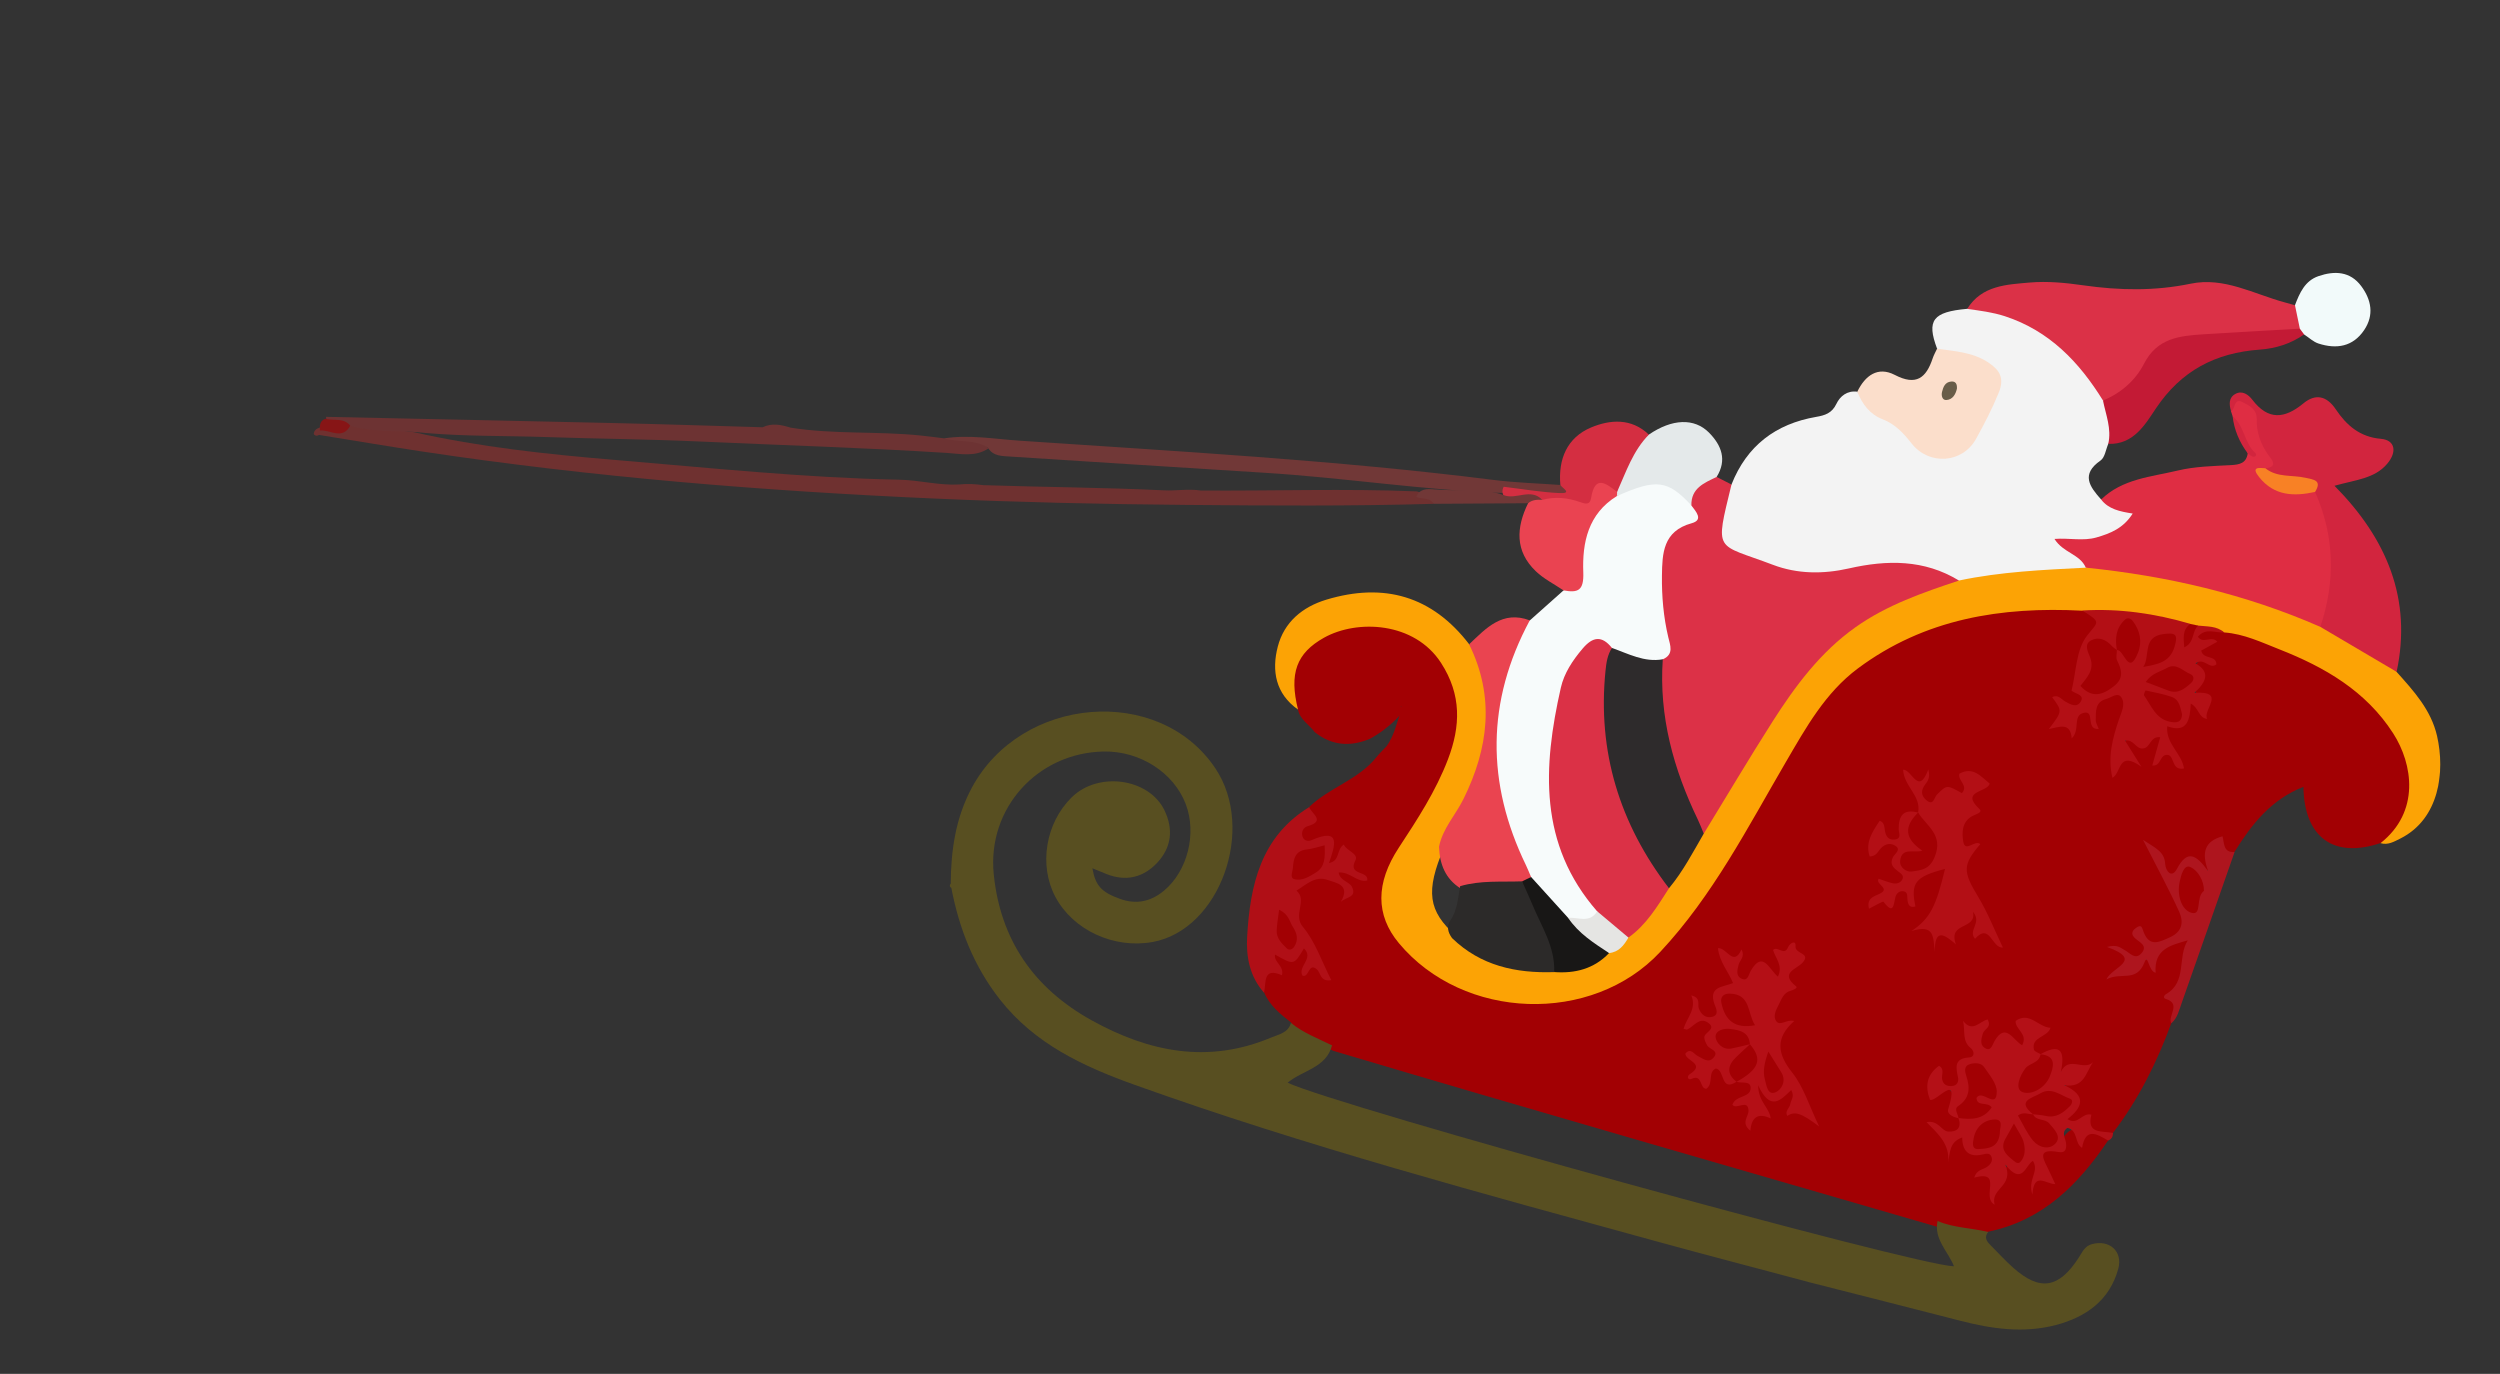 <svg width="222" height="122" viewBox="0 0 222 122" fill="none" xmlns="http://www.w3.org/2000/svg">
<rect x="0" y="0" width="222" height="122" fill="#333333" stroke="none"/>
<g clip-path="url(#clip0)">
<path d="M116.749 65.014C116.256 64.341 115.435 63.914 115.262 63.007C113.939 60.858 114.226 58.863 116.095 57.207C118.769 54.84 123.183 54.464 126.105 56.352C129.178 58.339 130.625 62.442 129.592 65.957C128.604 69.324 126.832 72.287 124.902 75.142C121.721 79.845 123.293 83.162 127.594 85.875C130.855 87.932 134.554 88.768 138.379 88.841C140.339 88.88 142.071 88.055 143.706 86.939C148.01 84.004 150.766 79.79 153.426 75.479C155.742 71.724 157.813 67.827 160.14 64.082C162.133 60.868 164.735 58.301 168.224 56.685C173.504 54.239 179.024 53.247 184.813 53.762C185.607 53.946 186.197 54.394 186.537 55.145C186.694 55.497 186.882 56.135 186.628 56.212C184.53 56.845 185.85 59.051 184.752 60.133C184.311 60.57 184.617 61.029 184.903 61.502C185.525 62.535 184.886 63.071 183.986 62.866C183.064 62.658 183.598 63.348 183.384 63.545C183.244 63.675 182.868 63.868 183.49 64.123C184.351 64.478 184.075 63.774 184.225 63.526C184.484 63.098 184.786 62.811 185.302 62.956C185.979 63.145 185.932 63.649 185.804 64.179C185.932 63.8 185.831 63.405 185.875 63.02C186.021 61.684 187.079 61.332 188.099 61.463C189.303 61.616 188.97 62.673 188.787 63.459C188.462 64.862 187.801 66.191 187.936 67.786C188.034 67.118 188.58 66.868 188.663 66.105C188.817 64.681 190.71 66.193 191.548 65.122C191.704 64.921 192.318 65.767 192.049 66.252C191.481 67.276 192.336 66.655 192.564 66.745C192.742 66.814 192.883 66.951 193.065 67.012C192.958 66.875 192.81 66.76 192.739 66.612C192.238 65.575 191.151 64.388 193.377 64.007C193.859 63.924 193.857 63.475 193.956 63.112C194.298 61.855 194.955 62.238 195.776 62.824C194.222 61.814 195.604 60.218 194.831 59.097C195.77 58.641 194.83 57.147 195.927 57.005C195.694 57.196 195.267 57.36 194.999 56.812C194.805 56.413 195.117 56.08 195.467 55.88C196.187 55.474 196.959 55.671 197.724 55.712C203.541 57.089 208.853 59.332 212.538 64.351C214.119 66.505 214.854 68.871 214.201 71.537C213.818 73.094 213.068 74.371 211.397 74.859C207.269 76.26 204.614 74.406 204.544 69.871C201.664 70.999 199.948 73.199 198.435 75.63C198.155 75.854 197.872 75.827 197.548 75.694C196.396 75.222 196.383 75.231 196.484 76.32C196.555 77.087 196.172 77.55 195.504 77.172C194.697 76.724 194.306 76.849 193.57 77.415C191.919 78.68 192.181 76.543 191.524 76.074C192.15 77.575 193.085 78.953 193.813 80.44C194.319 81.474 194.233 82.507 193.332 83.188C192.444 83.859 191.385 84.594 190.057 83.11C190.619 83.876 190.947 84.385 190.306 84.901C189.511 85.541 189.048 84.88 188.549 84.505C188.393 84.237 188.332 84.787 188.471 84.572C188.528 84.487 188.582 84.516 188.637 84.666C188.762 84.999 189.912 85.026 190.204 85.128C191.806 85.691 191.636 83.507 192.867 83.502C193.378 83.5 193.81 82.675 194.407 83.222C194.866 83.638 194.588 84.192 194.445 84.661C193.82 86.7 193.273 88.763 192.817 90.846C191.54 94.331 189.904 97.624 187.64 100.585C186.179 101.258 185.21 99.408 183.773 99.825C183.548 99.89 183.323 99.336 183.428 99.268C184.973 98.296 182.373 96.8 183.861 95.91C184.254 95.676 184.648 95.524 184.867 94.975C183.753 95.192 182.517 95.708 182.305 93.894C182.281 93.69 181.721 93.802 181.409 93.825C181.228 93.845 181.052 93.835 180.874 93.801C179.954 93.362 180.113 92.705 180.613 92.102C181.319 91.249 180.591 91.225 179.966 90.961C179.976 92.092 180.479 93.806 178.334 92.545C177.872 92.275 177.552 92.8 177.206 93.059C176.131 93.861 175.781 93.284 175.597 92.244C175.555 91.991 176.157 91.602 175.479 91.486C175.293 91.455 175.102 91.47 174.948 91.335C174.743 91.743 175.012 92.066 175.17 92.38C175.567 93.172 175.934 93.922 174.787 94.406C174.668 94.457 174.503 94.514 174.486 94.62C174.178 96.319 173.794 97.814 171.823 95.809C171.795 95.782 171.58 95.895 171.51 95.991C171.277 96.314 171.792 96.281 171.775 96.511C173.68 96.241 173.619 97.765 173.975 98.912C174.089 99.054 174.178 99.208 174.259 99.369C174.49 99.966 174.207 100.562 173.704 100.565C172.414 100.575 172.69 101.248 173.036 101.766C173.052 101.478 173.234 100.982 173.731 100.75C174.392 100.442 174.638 100.952 174.862 101.421C175.01 101.729 175.217 101.96 175.566 101.984C176.988 102.091 177.998 102.341 176.573 103.963C176.343 104.228 177.291 104.601 177.028 105.187C177.313 104.956 177.884 104.717 177.886 104.578C177.903 102.724 179.73 103.218 180.519 102.937C181.51 102.588 180.801 103.97 180.922 104.646C181.016 104.295 181.598 104.371 181.429 103.955C180.964 102.81 180.744 101.812 182.482 101.711C182.607 101.703 182.707 101.611 182.79 101.509C183.891 100.122 183.847 100.256 184.561 100.484C185.433 100.759 186.508 100.2 187.269 101.076C187.29 101.098 187.232 101.191 187.213 101.251C184.586 105.168 181.414 108.371 176.562 109.373C174.935 109.89 173.41 109.368 171.882 108.899C154.062 103.712 136.215 98.618 118.428 93.323C117.061 92.65 115.373 92.444 114.648 90.802C113.69 90.049 112.739 89.292 112.251 88.118C111.382 86.671 113.287 85.852 113.082 84.511C113.042 84.247 113.64 84.348 113.9 84.501C114.441 84.819 114.83 84.767 115.17 84.21C115.34 83.933 115.623 83.744 115.978 83.97C116.336 84.2 116.584 84.602 116.414 84.945C115.868 86.034 116.865 85.454 117.059 85.605C116.553 84.448 115.868 83.299 115.228 82.128C114.419 80.643 114.544 78.983 115.442 78.321C116.887 77.251 117.966 77.409 119.609 78.944C119.682 78.694 119.465 78.609 119.34 78.489C119.003 78.157 118.296 77.93 118.759 77.318C119.06 76.918 119.573 77.148 119.98 77.388C120.196 77.516 120.429 77.634 120.728 77.563C119.619 77.587 119.966 76.601 119.671 76.046C118.942 75.967 118.791 77.186 118.102 76.842C117.264 76.424 118.105 75.546 117.801 74.943C117.404 74.743 117.033 74.929 116.658 74.956C116.119 74.993 115.602 74.956 115.385 74.364C115.211 73.894 115.358 73.371 115.768 73.182C116.568 72.817 116.187 72.178 116.269 71.643C118.069 69.925 120.626 69.241 122.221 67.242C122.492 66.9 122.815 66.6 123.115 66.278C123.881 65.247 124.044 63.968 124.492 63.006C124.637 62.591 124.203 62.722 124.456 62.739C125.259 62.788 123.351 64.721 121.601 65.629L121.618 65.62C119.865 66.338 118.238 66.201 116.749 65.014Z" fill="#A20003"/>
<path d="M114.637 90.832C115.728 91.73 117.045 92.215 118.288 92.83C117.751 94.844 115.662 95.033 114.343 96.145C118.697 98.215 170.076 112.377 173.514 112.448C172.992 111.111 171.711 110.054 172.053 108.425C173.489 109.041 175.057 109.031 176.547 109.402C176.18 109.859 176.402 110.22 176.743 110.556C177.418 111.232 178.06 111.942 178.775 112.577C181.144 114.682 182.828 114.419 184.598 111.668C184.909 111.185 185.122 110.658 185.755 110.482C187.302 110.051 188.528 111.109 188.102 112.669C187.335 115.475 185.236 116.958 182.56 117.662C179.701 118.413 176.869 118.007 174.058 117.278C169.557 116.115 165.047 114.981 160.544 113.833L160.534 113.824C156.108 112.643 151.679 111.489 147.264 110.278C131.65 105.985 116 101.798 100.738 96.326C96.212 94.703 91.884 92.706 88.776 88.734C86.47 85.785 85.174 82.46 84.478 78.845C84.374 78.778 84.333 78.704 84.352 78.617C84.371 78.523 84.396 78.479 84.426 78.483C84.443 75.518 84.854 72.652 86.281 69.983C90.668 61.77 102.951 60.768 107.933 68.242C111.536 73.646 108.302 82.57 102.353 83.649C98.914 84.273 95.293 82.597 93.724 79.655C92.228 76.85 92.838 73.096 95.161 70.809C97.529 68.473 102.034 69.106 103.408 71.962C104.217 73.645 104.021 75.245 102.783 76.588C101.554 77.917 99.992 78.311 98.246 77.61C97.84 77.447 97.436 77.277 97.005 77.1C97.27 78.641 97.802 79.218 99.434 79.812C100.892 80.345 102.191 80.07 103.365 79.09C105.455 77.346 106.29 74.022 105.296 71.408C104.232 68.606 101.226 66.677 98.016 66.734C92.145 66.84 87.649 71.766 88.245 77.643C88.838 83.453 91.796 87.755 96.928 90.599C102.042 93.432 107.288 94.487 112.881 92.134C113.555 91.843 114.39 91.73 114.637 90.832Z" fill="#584F21"/>
<path d="M211.388 74.873C214.91 72.097 214.279 67.867 212.509 65.113C210.084 61.346 206.423 59.242 202.414 57.664C200.831 57.042 199.262 56.286 197.517 56.162C196.747 55.757 195.93 55.794 195.106 55.893C194.772 55.902 194.456 55.831 194.148 55.72C191.094 55.05 187.953 54.926 184.906 54.23C177.726 53.855 170.919 54.931 164.975 59.36C162.075 61.526 160.367 64.617 158.598 67.646C155.191 73.481 152.103 79.527 147.434 84.524C141.373 91.02 129.94 90.627 124.215 83.745C122.149 81.26 122.147 78.416 124.217 75.269C125.863 72.762 127.503 70.251 128.581 67.425C129.702 64.478 129.799 61.709 127.967 58.869C125.609 55.215 120.524 54.977 117.567 56.632C115.126 58 114.461 59.805 115.265 63.011C113.266 61.602 112.912 59.566 113.465 57.426C114.026 55.248 115.653 53.891 117.787 53.248C122.896 51.709 127.175 52.918 130.47 57.219C132.186 59.007 132.556 61.227 132.465 63.576C132.342 66.833 131.298 69.814 129.634 72.589C129.111 73.464 128.646 74.37 128.218 75.291C126.574 79.152 126.809 80.899 129.297 83.104C131.811 85.034 134.66 85.96 137.825 85.925C139.618 86.036 141.184 85.418 142.633 84.438C143.367 84.134 143.9 83.582 144.413 83.003C145.767 81.632 146.939 80.111 148.012 78.511C149.071 77.03 150.039 75.495 150.857 73.863C153.554 69.475 156.06 64.975 159.081 60.778C162.476 56.059 167.049 53.2 172.512 51.574C173.123 51.391 173.711 51.143 174.327 50.976C178.048 50.209 181.812 49.961 185.6 49.956C192.636 50.584 199.441 52.111 205.878 55.097C208.312 56.429 210.945 57.468 212.819 59.663C214.338 61.36 215.882 63.038 216.412 65.363C217.135 68.54 216.618 72.7 213.182 74.446C212.601 74.73 212.068 75.07 211.388 74.873Z" fill="#FCA305"/>
<path d="M185.218 50.408C181.445 50.604 177.668 50.765 173.953 51.552C169.953 50.374 165.967 50.629 161.889 51.317C158.91 51.817 156.106 50.567 153.538 49.098C151.884 48.154 152.072 44.959 153.756 43.025C155.115 39.589 157.671 37.64 161.273 37.02C162.055 36.885 162.675 36.695 163.072 35.863C163.397 35.18 164.03 34.663 164.928 34.782C166.534 36.494 168.796 37.375 170.334 39.222C171.582 40.724 173.805 40.455 174.93 38.815C175.686 37.714 176.306 36.522 176.773 35.257C177.376 33.611 177.093 33.057 175.546 32.211C174.423 31.6 172.965 31.998 172.011 30.959C171.064 28.439 171.632 27.694 174.691 27.424C177.839 26.651 180.232 28.376 182.568 29.971C184.587 31.347 186.112 33.262 187.176 35.503C187.548 36.803 188.234 38.099 187.216 39.411C186.995 39.917 186.914 40.627 186.529 40.892C184.755 42.126 185.567 43.218 186.575 44.349C187.181 44.269 187.661 44.635 188.188 44.82C188.707 45.001 189.431 45.06 189.494 45.737C189.567 46.516 188.957 46.97 188.343 47.334C186.778 48.258 185.09 48.547 183.375 48.272C184.096 48.853 185.137 49.16 185.479 50.239C185.487 50.267 185.44 50.335 185.399 50.353C185.347 50.393 185.277 50.396 185.218 50.408Z" fill="#F3F3F3"/>
<path d="M153.756 43.025C152.264 49.18 152.311 48.207 157.438 50.156C159.607 50.979 161.891 50.996 164.192 50.474C167.552 49.712 170.87 49.664 173.954 51.553C170.753 52.621 167.573 53.711 164.777 55.692C161.642 57.913 159.41 60.927 157.387 64.099C155.301 67.372 153.323 70.712 151.298 74.019C151.117 73.954 150.912 73.886 150.821 73.716C148.241 68.985 146.641 64.031 147.334 58.547C147.782 57.783 147.819 56.987 147.563 56.146C147.033 54.409 147.076 52.6 147.05 50.818C147.022 49.023 147.494 47.376 149.195 46.388C149.862 46.003 150.003 45.456 149.842 44.759C149.999 43.192 150.653 42.163 152.436 42.35C152.876 42.579 153.316 42.8 153.756 43.025Z" fill="#DC3147"/>
<path d="M150.194 44.884C150.588 45.416 151.307 46.167 150.214 46.465C147.671 47.162 147.605 49.154 147.581 51.124C147.558 52.951 147.717 54.785 148.143 56.586C148.305 57.275 148.673 58.107 147.659 58.545C145.918 59.822 144.525 58.554 143.04 57.928C142.055 57.202 141.281 57.508 140.594 58.398C139.967 59.209 139.325 60.05 139.123 61.05C138.277 65.305 137.591 69.575 138.616 73.904C139.044 75.717 139.815 77.384 140.949 78.879C141.44 79.528 142.053 80.138 141.98 81.065C141.485 82.222 140.513 82.07 139.552 81.954C137.509 81.306 136.809 79.315 135.526 77.902C131.99 71.652 131.532 65.104 133.745 58.347C134.145 57.127 134.448 55.718 135.849 55.092C136.845 54.206 137.841 53.316 138.837 52.431C139.808 51.967 140.095 51.187 140.117 50.133C140.169 47.475 141.025 45.171 143.406 43.664C144.416 43.163 145.417 42.607 146.575 42.535C148.138 42.439 149.536 43.363 150.194 44.884Z" fill="#F7FBFB"/>
<path d="M185.219 50.408C184.704 49.199 183.215 49.103 182.437 47.857C183.738 47.756 184.976 48.065 186.156 47.728C187.387 47.374 188.554 46.92 189.383 45.603C188.234 45.422 187.242 45.217 186.579 44.357C188.472 42.511 191.026 42.349 193.387 41.784C194.91 41.42 196.523 41.385 198.1 41.303C198.883 41.261 199.467 41.136 199.6 40.255C199.275 39.108 198.79 38.027 198.257 36.966C198.206 36.813 198.159 36.66 198.109 36.507C198.618 35.12 199.003 34.982 199.969 35.887C200.34 36.231 200.717 36.626 200.776 37.148C200.906 38.309 201.362 39.337 201.884 40.365C202.177 40.939 202.354 41.599 201.506 41.947C201.34 43.16 202.377 43.003 203.017 43.233C203.976 43.577 205.073 43.16 206.014 43.707C207.955 46.985 207.563 50.514 207.131 54.043C207.046 54.732 206.884 55.443 206.044 55.664C199.396 52.752 192.417 51.137 185.219 50.408Z" fill="#DF2D43"/>
<path d="M186.744 35.562C184.631 32.146 181.985 29.372 178.03 28.079C176.929 27.722 175.812 27.587 174.687 27.431C175.979 25.341 178.189 25.271 180.239 25.089C181.811 24.952 183.436 25.112 185.009 25.338C188.198 25.793 191.34 25.855 194.529 25.192C197.492 24.574 200.129 26.105 202.876 26.849C203.183 26.933 203.486 27.017 203.792 27.106C204.541 27.713 204.7 28.453 204.305 29.324C201.701 30.416 198.926 30.059 196.226 30.18C193.775 30.289 191.833 30.817 190.413 33.059C189.634 34.281 188.698 35.805 186.744 35.562Z" fill="#DB3147"/>
<path d="M206.044 55.664C207.403 51.612 207.315 47.621 205.58 43.688C204.962 42.775 203.937 42.903 203.044 42.68C202.327 42.502 201.316 42.759 201.172 41.584C202.41 41.46 201.631 40.694 201.431 40.409C200.743 39.434 200.365 38.401 200.397 37.213C200.419 36.349 199.737 36.013 199.133 35.706C198.344 35.306 198.53 36.331 198.113 36.504C197.943 35.918 197.894 35.316 198.5 34.981C199.119 34.64 199.667 35.053 200.003 35.493C201.421 37.348 202.875 37.193 204.548 35.815C205.617 34.934 206.609 35.139 207.427 36.362C208.374 37.768 209.553 38.808 211.425 38.968C212.688 39.075 212.886 40.124 211.976 41.191C210.861 42.503 209.201 42.602 207.301 43.136C211.953 47.842 214.201 53.193 212.82 59.659C210.557 58.325 208.301 56.993 206.044 55.664Z" fill="#D2253E"/>
<path d="M187.197 101.28C186.209 100.701 185.204 100.073 184.888 101.929C184.202 101.534 184.557 100.391 183.593 100.155C182.992 100.536 183.413 101.069 183.461 101.488C183.528 102.073 183.398 102.405 182.796 102.299C180.687 101.932 181.549 103.057 181.948 103.95C182.099 104.29 182.263 104.624 182.511 105.15C181.686 105.159 180.613 103.989 180.477 106.077C180.025 104.732 181.121 104.041 180.524 103.084C179.862 103.431 179.6 105.352 178.077 103.414C178.869 105.378 176.717 105.508 177.123 106.978C175.888 106.295 177.91 103.881 175.31 104.571C175.524 103.874 176.054 103.878 176.412 103.641C176.758 103.409 177.007 103.088 176.825 102.686C176.665 102.326 176.29 102.473 175.981 102.535C174.786 102.781 174.247 102.168 174.245 101.004C173.109 101.423 173.177 102.283 172.995 103.216C173.155 101.615 172.14 100.723 171.079 99.647C172.148 99.447 172.391 100.452 173.021 100.484C173.817 100.521 174.203 100.124 173.913 99.287C174.408 98.823 175.115 98.953 175.812 98.572C175.075 97.815 174.607 97.064 176.229 96.868C176.826 96.795 176.499 96.286 176.355 95.978C176.2 95.641 176.024 95.217 175.599 95.215C175.027 95.213 175.109 95.707 175.178 96.048C175.453 97.413 174.481 98.267 173.92 99.292C173.442 99.213 172.865 98.937 173.001 98.497C174.077 95.041 171.919 97.929 171.38 97.657C170.936 96.468 171.076 95.438 172.185 94.643C172.719 94.949 172.378 95.452 172.464 95.85C172.563 96.326 172.887 96.46 173.3 96.441C173.801 96.419 173.955 96.058 173.867 95.645C173.679 94.759 173.527 93.99 174.846 93.903C175.411 93.865 175.313 93.315 174.996 93.062C174.215 92.439 174.525 91.565 174.322 90.65C175.166 91.764 175.832 90.64 176.507 90.531C176.89 91.244 176.189 91.377 176.077 91.773C175.949 92.218 175.796 92.733 176.197 93.022C176.786 93.448 176.898 92.827 177.106 92.458C178.11 90.707 178.794 92.424 179.568 92.819C180.114 91.796 178.923 91.415 178.991 90.654C180.22 89.79 180.986 91.216 182.083 91.267C181.837 92.126 180.345 92.049 180.615 93.208C180.655 93.379 181.003 93.481 181.207 93.611C181.715 94.877 179.705 94.956 180.023 96.129C181.753 95.752 181.953 95.328 181.199 93.613C182.838 92.688 183.438 93.157 183.005 95.176C183.721 93.71 185.025 95.141 185.87 94.318C185.21 95.207 185.116 96.65 183.298 96.362C185.337 97.296 184.937 98.334 183.588 99.38C184.544 99.971 184.872 98.763 185.715 98.984C185.269 100.731 186.664 100.409 187.641 100.604C187.629 100.924 187.513 101.168 187.197 101.28Z" fill="#B41017"/>
<path d="M127.317 44.739C119.991 44.953 112.663 44.897 105.331 44.836C97.869 44.771 90.412 44.602 82.96 44.27C67.774 43.596 52.634 42.371 37.591 40.109C34.5 39.644 31.417 39.117 28.329 38.621C28.153 38.734 27.997 38.711 27.861 38.555C27.878 38.236 28.084 38.076 28.359 37.975C29.352 37.831 30.415 38.211 31.355 37.589C31.559 37.599 31.747 37.642 31.935 37.715C33.518 38.055 35.131 38.151 36.732 38.374C42.594 39.699 48.569 40.337 54.531 40.835C62.966 41.54 71.397 42.43 79.876 42.599C81.662 42.635 83.404 43.126 85.197 43.02C85.903 42.942 86.609 42.983 87.309 43.082C92.641 43.262 97.977 43.283 103.303 43.539C104.413 43.604 105.523 43.386 106.632 43.559C113.029 43.604 119.425 43.374 125.822 43.636C126.411 43.88 127.305 43.72 127.317 44.739Z" fill="#6F3130"/>
<path d="M135.845 55.087C131.984 62.278 131.964 69.529 135.508 76.836C135.674 77.178 135.808 77.531 135.959 77.879C135.819 78.322 135.46 78.498 135.051 78.613C133.284 78.885 131.504 78.922 129.719 78.905C128.347 78.05 127.841 76.737 127.785 75.195C128.099 73.574 129.25 72.379 129.953 70.958C132.186 66.439 132.756 61.887 130.459 57.214C131.972 55.778 133.413 54.178 135.845 55.087Z" fill="#EA4450"/>
<path d="M172.011 30.963C173.576 31.193 175.172 31.267 176.559 32.186C177.581 32.863 178.019 33.575 177.48 34.889C176.902 36.306 176.205 37.647 175.472 38.972C174.269 41.147 171.318 41.353 169.763 39.395C169.044 38.486 168.31 37.667 167.177 37.232C166.054 36.802 165.367 35.889 164.928 34.786C165.622 33.344 166.754 32.511 168.259 33.293C170.166 34.285 171.042 33.558 171.621 31.824C171.72 31.527 171.879 31.248 172.011 30.963Z" fill="#FBDECB"/>
<path d="M116.254 71.672C116.453 72.25 117.757 72.899 116.121 73.365C115.74 73.472 115.523 73.875 115.668 74.299C115.793 74.663 116.159 74.739 116.462 74.607C119.157 73.43 118.523 75.138 118.016 76.638C119.043 76.436 118.631 75.457 119.33 74.998C119.565 75.561 120.669 75.803 120.363 76.396C119.639 77.799 121.566 77.269 121.413 78.19C120.498 78.393 119.902 77.398 118.87 77.479C118.987 78.224 119.823 78.278 120.057 78.76C120.52 79.707 119.515 79.636 119.064 80.091C119.962 78.535 118.623 78.407 117.887 78.138C116.799 77.74 115.981 78.562 115.127 79.087C116.15 79.976 114.76 81.192 115.704 82.315C116.802 83.624 117.37 85.377 118.219 87.038C117.211 87.21 117.296 86.377 116.928 86.069C116.171 85.437 116.274 86.85 115.661 86.638C115.205 85.831 116.72 85.095 115.788 84.221C114.901 85.72 114.901 85.72 113.221 84.764C113.096 85.461 114.043 85.745 113.84 86.602C112.104 85.848 112.461 87.273 112.243 88.148C110.974 86.721 110.641 84.954 110.747 83.168C111.008 78.613 111.944 74.316 116.254 71.672Z" fill="#B00F16"/>
<path d="M186.744 35.562C188.345 34.913 189.637 33.767 190.383 32.308C191.559 30.002 193.566 29.822 195.688 29.684C198.535 29.504 201.382 29.351 204.226 29.187C204.489 29.254 204.618 29.425 204.604 29.698C203.425 30.53 202.057 30.948 200.672 31.046C196.729 31.33 193.689 32.909 191.431 36.288C190.49 37.699 189.445 39.503 187.213 39.415C187.522 38.076 186.999 36.835 186.744 35.562Z" fill="#C31A35"/>
<path d="M143.577 44.053C141.023 45.62 140.494 48.192 140.596 50.827C140.658 52.441 140.13 52.673 138.834 52.423C138.01 51.864 137.092 51.409 136.383 50.729C134.513 48.941 134.634 46.844 135.696 44.682C135.801 44.03 136.33 43.972 136.829 43.876C137.701 43.709 138.582 43.691 139.454 43.865C140.11 43.997 140.641 43.959 141.102 43.332C142.083 42.007 142.985 42.44 143.783 43.58C143.856 43.802 143.786 43.959 143.577 44.053Z" fill="#EA4351"/>
<path d="M31.512 37.914C31.378 37.874 31.239 37.838 31.105 37.798C30.48 37.538 29.742 37.899 29.152 37.45C29.003 37.343 28.94 37.196 28.955 37.016C37.42 37.198 45.886 37.369 54.354 37.564C58.809 37.665 63.267 37.813 67.719 37.942C68.551 37.542 69.376 37.715 70.199 37.975C74.03 38.587 77.914 38.277 81.757 38.674C82.448 38.745 83.141 38.838 83.83 38.924C85.181 39.073 86.673 38.589 87.781 39.814C86.615 40.605 85.277 40.295 84.06 40.218C76.744 39.753 69.417 39.538 62.096 39.204C57.576 38.997 53.046 38.968 48.52 38.811C44.952 38.688 41.381 38.759 37.821 38.451C35.726 38.187 33.587 38.435 31.512 37.914Z" fill="#6D3333"/>
<path d="M192.809 90.872C192.464 90.191 193.748 89.136 192.298 88.696C192.06 88.624 192.176 88.372 192.342 88.28C194.242 87.19 193.324 84.994 194.275 83.503C192.779 83.932 191.252 84.261 191.422 86.382C190.764 86.254 190.755 84.621 190.435 85.447C189.717 87.304 188.307 86.262 187.045 86.979C187.539 85.841 190.416 85.29 187.103 84.089C188.044 83.831 188.321 84.19 188.652 84.359C189.125 84.6 189.594 85.277 190.15 84.661C190.76 83.987 190.011 83.692 189.611 83.333C189.235 82.996 189.269 82.691 189.669 82.404C190.204 82.018 190.204 82.393 190.366 82.797C190.895 84.116 191.757 83.654 192.696 83.229C193.815 82.723 193.909 81.844 193.514 80.972C192.603 78.966 191.544 77.028 190.298 74.576C191.445 75.337 192.206 75.625 192.27 76.728C192.306 77.34 192.842 78.045 193.312 77.155C194.232 75.421 195.011 75.873 196.087 77.361C195.456 75.658 195.805 74.688 197.359 74.262C197.528 74.86 197.4 75.737 198.431 75.657C196.87 80.12 195.316 84.588 193.74 89.05C193.506 89.682 193.376 90.389 192.809 90.872Z" fill="#AE151E"/>
<path d="M143.578 44.053C143.597 43.928 143.601 43.804 143.597 43.68C143.664 41.499 144.359 39.671 146.42 38.592C148.466 37.191 150.448 37.09 151.764 38.421C152.87 39.545 153.378 40.846 152.436 42.354C151.337 42.883 150.158 43.343 150.195 44.884C148.101 42.62 147.095 42.491 143.578 44.053Z" fill="#E4E9EA"/>
<path d="M87.72 39.748C86.528 38.973 85.1 39.314 83.829 38.928C86.062 38.583 88.287 38.979 90.493 39.13C104.561 40.083 118.647 40.856 132.649 42.621C134.603 42.867 136.585 42.92 138.551 43.065C138.938 43.128 139.394 43.255 139.385 43.675C139.372 44.246 138.851 44.042 138.513 44.023C136.87 43.923 135.213 44.061 133.576 43.78C126.437 43.542 119.374 42.416 112.256 41.98C104.754 41.519 97.253 41.019 89.748 40.546C88.989 40.49 88.195 40.535 87.72 39.748Z" fill="#713837"/>
<path d="M133.529 43.225C135.172 43.422 136.812 43.707 138.462 43.785C139.704 43.843 138.704 43.335 138.56 43.062C138.354 40.762 139.168 38.851 141.283 37.962C142.965 37.254 144.868 37.104 146.419 38.596C145.007 40.03 144.394 41.907 143.597 43.681C142.609 42.916 141.627 42.132 141.29 44.221C141.186 44.866 140.79 44.755 140.301 44.582C139.216 44.196 138.089 44.079 136.951 44.39C135.869 43.729 134.633 44.771 133.554 44.083C133.388 43.8 133.37 43.515 133.529 43.225Z" fill="#D42E41"/>
<path d="M204.604 29.698C204.478 29.527 204.352 29.357 204.226 29.187C204.081 28.491 203.939 27.797 203.793 27.102C204.207 26.012 204.682 24.93 205.878 24.522C207.297 24.033 208.692 24.079 209.679 25.408C210.58 26.623 210.837 27.978 209.936 29.313C208.936 30.794 207.48 31.023 205.881 30.506C205.419 30.356 205.03 29.975 204.604 29.698Z" fill="#F2FAFA"/>
<path d="M133.53 43.968C134.635 44.411 135.926 43.299 136.952 44.386C136.502 44.361 136.063 44.376 135.696 44.686C132.901 44.702 130.109 44.722 127.317 44.739C126.95 44.144 126.285 44.332 125.764 44.136C126.07 43.357 126.772 43.402 127.38 43.462C129.429 43.655 131.526 43.251 133.53 43.968Z" fill="#713837"/>
<path d="M198.257 36.966C199.32 37.81 199.277 39.337 200.276 40.235C200.429 40.374 200.296 40.601 200.062 40.553C199.893 40.516 199.75 40.359 199.6 40.259C198.867 39.274 198.395 38.19 198.257 36.966Z" fill="#D2253E"/>
<path d="M195.202 55.553C195.999 55.648 196.845 55.568 197.51 56.161C196.74 56.22 195.867 55.713 195.173 56.54C195.639 57.236 196.383 56.385 196.9 56.987C196.398 57.261 195.925 57.519 195.469 57.768C195.639 58.606 196.794 58.126 196.817 58.996C196.187 59.49 195.723 58.337 194.959 58.908C196.3 59.67 195.94 60.542 194.867 61.519C197.778 61.347 195.548 63.043 196.001 63.842C195.215 63.756 195.274 62.85 194.538 62.48C194.467 63.86 194.276 65.148 192.45 64.491C192.301 66.063 193.743 66.88 193.938 68.239C192.828 68.453 193.109 67.192 192.536 67.04C191.73 66.928 191.967 68.064 191.123 67.978C191.359 67.137 191.588 66.326 191.826 65.466C190.908 65.352 190.985 66.417 190.282 66.465C189.627 66.511 189.493 65.628 188.702 65.766C189.089 66.386 189.441 66.945 190.158 68.09C188.055 66.583 188.408 68.627 187.583 69.07C187.142 67.204 187.607 65.549 188.144 63.94C188.371 63.261 188.759 62.57 188.398 61.96C188.072 61.405 187.485 61.955 187.03 62.072C186.034 62.332 186.118 63.181 186.102 63.934C186.096 64.196 186.272 64.462 186.366 64.733C185.144 64.824 186.101 63.005 184.999 63.309C184.03 63.576 184.744 64.833 183.968 65.568C183.848 64.079 182.854 64.57 181.936 64.739C183.151 63.149 183.151 63.149 182.233 61.913C182.764 61.623 183.052 62.108 183.403 62.302C183.874 62.562 184.404 62.868 184.754 62.327C185.124 61.75 184.452 61.644 184.104 61.43C184.05 61.396 183.947 61.349 183.954 61.33C184.364 59.675 184.358 57.702 185.317 56.463C186.294 55.2 186.677 55.298 184.9 54.214C188.171 54.013 191.363 54.476 194.499 55.396C194.313 56.015 194.477 56.747 193.934 57.256C194.472 56.789 194.274 55.743 195.202 55.553Z" fill="#B30F15"/>
<path d="M170.327 72.157C170.625 70.67 169.075 69.847 168.995 68.347C169.797 68.331 170.349 70.705 171.234 68.324C171.484 69.237 171.021 69.501 170.822 69.863C170.539 70.361 170.7 70.745 171.057 71.052C171.704 71.605 171.753 70.806 172 70.562C172.882 69.69 172.864 69.676 174.213 70.432C174.838 69.766 173.812 69.306 173.995 68.702C175.223 68.039 175.906 68.955 176.683 69.582C176.478 70.392 174.022 70.199 175.775 71.844C176.118 72.165 175.383 72.322 175.099 72.487C174.206 73.007 174.216 73.96 174.332 74.705C174.499 75.79 175.385 74.508 175.851 74.964C174.256 76.808 174.3 77.39 175.664 79.641C176.514 81.046 177.118 82.603 177.858 84.142C176.862 84.223 176.712 81.883 175.382 83.366C174.719 82.603 176.038 81.954 175.2 80.972C175.554 82.606 172.939 81.832 173.688 83.863C172.696 83.001 171.784 82.346 171.812 84.546C171.651 83.285 171.853 82.006 169.734 82.679C171.387 81.585 171.923 80.483 172.719 77.159C170.076 77.847 169.645 78.389 170.091 80.495C169.55 80.648 169.429 80.312 169.381 79.892C169.344 79.594 169.448 79.193 168.998 79.141C168.636 79.099 168.387 79.359 168.309 79.678C168.142 80.334 168.16 81.276 167.257 80.077C167.2 80.004 166.443 80.463 165.966 80.694C165.748 79.8 166.331 79.625 166.855 79.392C167.985 78.895 166.481 78.541 166.823 78.031C167.209 78.16 167.611 78.322 168.028 78.424C168.347 78.502 168.689 78.452 168.888 78.16C169.144 77.782 168.814 77.578 168.574 77.393C168.146 77.066 167.78 76.772 168.085 76.13C168.237 75.808 168.922 75.433 168.229 75.061C167.736 74.794 167.233 75.018 166.888 75.486C166.702 75.737 166.546 76.027 166.028 76.056C165.617 74.817 166.263 73.857 166.917 72.886C167.345 73.024 167.327 73.451 167.383 73.779C167.475 74.313 167.724 74.615 168.266 74.547C168.891 74.47 168.606 73.959 168.603 73.641C168.591 72.432 169.025 71.802 170.331 72.161C170.142 73.179 169.844 74.054 170.751 75.096C171.835 76.333 169.562 75.663 169.66 76.531C171.191 76.721 171.849 76.006 171.368 74.584C171.093 73.746 170.484 73.047 170.327 72.157Z" fill="#B30F15"/>
<path d="M154.208 96.059C152.746 96.995 153.195 94.997 152.363 94.882C151.623 95.231 152.188 96.222 151.524 96.681C150.921 96.703 151.19 95.347 150.221 95.799C149.872 95.965 149.77 95.569 150.039 95.398C151.523 94.449 149.645 94.215 149.661 93.556C150.131 93.007 150.431 93.613 150.749 93.768C151.212 93.996 151.696 94.424 152.13 93.956C152.742 93.297 151.806 93.2 151.597 92.826C151.48 92.618 151.362 92.382 151.341 92.148C151.296 91.666 152.524 91.378 151.648 90.797C150.887 90.292 150.416 91.158 149.818 91.424C149.773 91.442 149.704 91.403 149.498 91.354C149.781 90.379 150.697 89.58 150.187 88.391C151.076 88.614 150.716 89.18 150.852 89.545C151.062 90.097 151.469 90.43 152.027 90.299C152.721 90.134 152.36 89.493 152.254 89.194C151.666 87.577 153.021 87.66 153.894 87.297C153.484 86.271 152.696 85.454 152.554 84.198C153.33 84.117 153.92 85.904 154.644 84.311C154.981 84.968 154.496 85.26 154.392 85.657C154.275 86.099 154.132 86.63 154.592 86.877C155.216 87.214 155.262 86.558 155.469 86.205C156.547 84.35 157.1 86.094 157.88 86.725C158.358 85.713 157.641 85.074 157.447 84.358C157.852 83.967 158.441 84.922 158.772 84.128C158.933 83.738 159.497 83.433 159.443 84.022C159.38 84.745 160.864 84.597 160.065 85.488C159.553 86.059 157.983 86.397 159.494 87.587C159.681 87.734 159.217 87.92 159.025 87.974C158.361 88.147 158.211 88.728 157.945 89.224C157.698 89.685 157.428 90.266 157.722 90.671C158.086 91.168 158.632 90.482 159.328 90.665C157.629 92.168 157.814 93.568 159.156 95.255C160.17 96.53 160.664 98.216 161.541 100.031C159.924 98.813 159.379 98.66 158.71 99.091C158.462 98.654 158.927 98.402 158.976 98.041C159.027 97.688 159.391 97.381 159.061 96.794C158.171 97.639 157.229 98.775 156.12 96.371C156.145 97.875 157.099 98.295 157.239 99.318C156.11 98.779 155.526 99.217 155.435 100.409C154.548 99.707 155.29 99.153 155.268 98.617C155.222 97.551 154.189 98.583 153.838 98.102C154.124 97.233 155.46 97.507 155.46 96.606C155.457 95.944 154.649 96.219 154.204 96.063C154.627 94.966 156.143 94.257 155.395 92.741C154.776 92.122 154.057 91.835 152.961 91.997C153.721 92.919 154.704 92.075 155.323 92.631C155.674 93.236 155.167 93.548 154.844 93.871C154.221 94.498 153.982 95.203 154.208 96.059Z" fill="#B40F16"/>
<path d="M141.824 80.922C136.625 74.975 137.008 68.103 138.603 61.067C138.895 59.773 139.652 58.636 140.535 57.597C141.438 56.53 142.245 56.414 143.142 57.539C143.382 59 142.904 60.418 142.9 61.884C142.886 67.472 144.482 72.521 147.543 77.153C147.888 77.676 148.329 78.172 148.206 78.88C147.172 80.477 146.204 82.128 144.601 83.259C143.168 83.085 142.385 82.137 141.824 80.922Z" fill="#DB3146"/>
<path d="M148.206 78.876C143.825 73.163 141.838 66.746 142.571 59.545C142.642 58.846 142.741 58.146 143.142 57.538C144.606 58.053 146.013 58.836 147.655 58.545C147.304 63.603 148.604 68.299 150.779 72.805C150.97 73.2 151.123 73.618 151.293 74.026C150.332 75.682 149.447 77.39 148.206 78.876Z" fill="#2E2B2C"/>
<path d="M129.66 78.693C131.463 78.159 133.322 78.332 135.16 78.263C137.047 80.173 137.663 82.683 138.399 85.134C138.53 85.568 138.395 86.007 138.011 86.323C134.616 86.435 131.48 85.766 128.943 83.304C128.572 82.805 128.433 82.243 128.795 81.723C129.437 80.797 129.458 79.724 129.66 78.693Z" fill="#2C2A29"/>
<path d="M138.012 86.319C138.105 84.079 136.875 82.271 136.073 80.322C135.788 79.629 135.466 78.951 135.161 78.263C135.428 78.134 135.695 78.008 135.963 77.879C137.058 79.087 138.153 80.298 139.249 81.506C140.656 82.323 142.05 83.154 142.887 84.632C141.553 86.029 139.882 86.459 138.012 86.319Z" fill="#181716"/>
<path d="M142.887 84.632C141.539 83.745 140.172 82.886 139.249 81.506C140.133 81.427 141.173 82.02 141.828 80.922C142.753 81.698 143.681 82.479 144.606 83.256C144.211 83.938 143.76 84.547 142.887 84.632Z" fill="#E5E5E3"/>
<path d="M195.202 55.553C194.616 56.033 194.914 57.057 193.96 57.484C193.903 56.66 193.772 55.944 194.489 55.406C194.73 55.456 194.968 55.505 195.202 55.553Z" fill="#A20003"/>
<path d="M201.168 41.584C202.223 42.431 203.546 42.154 204.738 42.43C205.422 42.589 206.241 42.632 205.576 43.683C203.699 44.096 201.949 44.041 200.617 42.374C199.89 41.467 200.517 41.526 201.168 41.584Z" fill="#F88125"/>
<path d="M173.921 99.288C173.861 98.929 173.496 98.477 173.875 98.227C174.917 97.532 174.959 96.636 174.618 95.584C174.478 95.153 174.354 94.654 174.956 94.485C175.384 94.364 175.933 94.374 176.194 94.763C176.655 95.443 177.314 96.206 177.313 96.933C177.308 98.588 175.988 96.667 175.514 97.494C175.559 98.312 176.483 97.789 176.86 98.335C176.141 99.417 175.063 99.438 173.918 99.28C173.914 99.284 173.921 99.288 173.921 99.288Z" fill="#A20003"/>
<path d="M180.536 98.95C179.026 97.741 180.466 97.518 181.172 97.095C182.167 96.499 182.973 97.273 183.826 97.568C184.118 97.671 184.002 98.02 183.824 98.206C183.234 98.81 182.592 99.303 181.655 99.093C181.287 99.009 180.902 98.992 180.525 98.945L180.536 98.95Z" fill="#A20003"/>
<path d="M181.194 93.621C182.703 93.747 182.325 94.821 182.022 95.584C181.617 96.602 180.427 97.274 179.608 96.982C178.893 96.727 179.325 95.551 179.855 94.87C180.233 94.383 181.093 94.405 181.198 93.621C181.198 93.618 181.194 93.621 181.194 93.621Z" fill="#A20003"/>
<path d="M180.531 98.946C180.814 99.566 181.589 99.31 181.963 99.751C182.409 100.271 183.087 100.92 182.535 101.532C181.979 102.147 181.049 101.912 180.531 101.283C179.983 100.623 179.628 99.801 179.194 99.058C179.685 98.694 180.116 98.957 180.535 98.951L180.531 98.946Z" fill="#A20003"/>
<path d="M177.599 100.411C177.555 101.953 176.557 101.984 175.71 102.037C175.04 102.078 175.191 101.454 175.268 101.054C175.455 100.079 176.162 99.467 177.062 99.412C177.951 99.356 177.589 100.182 177.599 100.411Z" fill="#A20003"/>
<path d="M178.839 99.768C179.248 100.527 179.572 100.943 179.695 101.411C179.856 102.015 179.856 102.699 179.401 103.184C179.152 103.447 178.861 103.106 178.619 102.913C178.034 102.446 177.638 101.932 178.064 101.154C178.265 100.78 178.472 100.419 178.839 99.768Z" fill="#A20003"/>
<path d="M28.406 38.228C28.39 37.797 28.376 37.373 28.891 37.19C29.633 37.383 30.511 37.07 31.105 37.798C30.389 39.109 29.314 38.136 28.406 38.228Z" fill="#871516"/>
<path d="M173.775 34.517C173.66 35.01 173.403 35.488 172.834 35.522C172.479 35.544 172.371 35.139 172.451 34.805C172.556 34.366 172.722 33.93 173.262 33.881C173.674 33.839 173.802 34.114 173.775 34.517Z" fill="#685D49"/>
<path d="M117.627 75.061C117.671 76.138 117.676 76.971 116.851 77.479C116.264 77.84 115.62 78.262 114.925 78.064C114.514 77.947 114.787 77.4 114.811 77.051C114.863 76.257 115.018 75.541 116.034 75.432C116.523 75.384 117.001 75.216 117.627 75.061Z" fill="#A20003"/>
<path d="M113.585 80.783C114.458 81.197 114.502 81.837 114.804 82.304C115.184 82.889 115.328 83.468 114.916 84.082C114.759 84.314 114.471 84.417 114.265 84.213C113.813 83.77 113.325 83.307 113.371 82.597C113.399 82.028 113.5 81.468 113.585 80.783Z" fill="#A20003"/>
<path d="M195.712 79.105C194.943 79.69 195.566 81.304 194.625 81.063C193.707 80.825 193.304 79.487 193.55 78.322C193.679 77.715 193.926 76.725 194.512 76.995C195.167 77.293 195.717 78.189 195.712 79.105Z" fill="#A20003"/>
<path d="M187.98 57.723C187.98 58.036 187.876 58.402 188 58.654C188.428 59.504 188.612 60.227 187.711 60.939C186.695 61.741 185.756 62.015 184.74 60.91C185.291 60.185 186.006 59.532 185.616 58.411C185.456 57.954 185 57.232 185.684 56.869C186.351 56.511 187.028 56.792 187.544 57.375C187.666 57.51 187.836 57.608 187.98 57.723Z" fill="#A20003"/>
<path d="M193.766 63.429C193.736 64.199 193.214 64.199 192.693 64.092C191.418 63.833 191.038 62.66 190.395 61.76C190.336 61.679 190.517 61.307 190.532 61.313C191.312 61.483 192.103 61.624 192.851 61.887C193.541 62.132 193.608 62.836 193.766 63.429Z" fill="#A20003"/>
<path d="M190.541 60.559C191.097 59.762 191.838 59.649 192.433 59.309C193.254 58.843 193.852 59.598 194.519 59.867C194.828 59.99 194.878 60.368 194.569 60.647C193.99 61.166 193.402 61.658 192.539 61.319C191.908 61.074 191.276 60.837 190.541 60.559Z" fill="#A20003"/>
<path d="M187.983 57.727C187.798 56.702 187.887 55.738 188.725 55.002C188.92 54.833 189.195 54.895 189.378 55.13C190.045 55.991 190.245 56.994 189.853 57.967C188.994 60.115 188.63 57.66 187.983 57.727C187.98 57.722 187.983 57.727 187.983 57.727Z" fill="#A20003"/>
<path d="M190.32 59.224C190.965 58.295 190.207 56.557 192.095 56.308C193.16 56.17 193.448 56.283 193.094 57.45C192.665 58.847 191.556 58.991 190.32 59.224Z" fill="#A20003"/>
<path d="M170.327 72.158C171.078 73.365 172.62 74.129 171.792 76.115C171.312 77.274 170.535 77.266 169.746 77.393C169.335 77.458 168.677 77.059 168.732 76.462C168.853 75.177 169.999 75.788 170.7 75.538C169.145 74.479 169.036 73.424 170.332 72.15C170.331 72.154 170.327 72.158 170.327 72.158Z" fill="#A20003"/>
<path d="M155.847 91.041C154.028 91.387 153.177 90.577 152.859 89.06C152.74 88.496 153.08 88.221 153.616 88.233C155.493 88.285 155.154 89.984 155.847 91.041Z" fill="#A20003"/>
<path d="M155.393 92.733C156.536 94.055 156.215 94.951 154.204 96.066L154.209 96.063C153.284 95.349 153.407 94.609 154.172 93.869C154.572 93.482 154.99 93.108 155.397 92.729L155.393 92.733Z" fill="#A20003"/>
<path d="M157.03 93.381C157.517 94.161 157.85 94.69 158.178 95.222C158.668 96.01 158.176 96.792 157.659 96.999C156.947 97.282 156.864 96.366 156.724 95.869C156.519 95.124 156.679 94.37 157.03 93.381Z" fill="#A20003"/>
<path d="M155.398 92.726C154.844 92.854 154.295 93.006 153.74 93.111C152.944 93.26 152.399 92.577 152.347 92.118C152.282 91.526 153.03 91.294 153.636 91.369C154.47 91.473 155.31 91.628 155.393 92.729C155.393 92.733 155.398 92.726 155.398 92.726Z" fill="#A20003"/>
</g>
<defs>
<clipPath id="clip0">
<rect width="210.857" height="96.715" fill="white" transform="translate(12.726) rotate(7.09)"/>
</clipPath>
</defs>
</svg>
